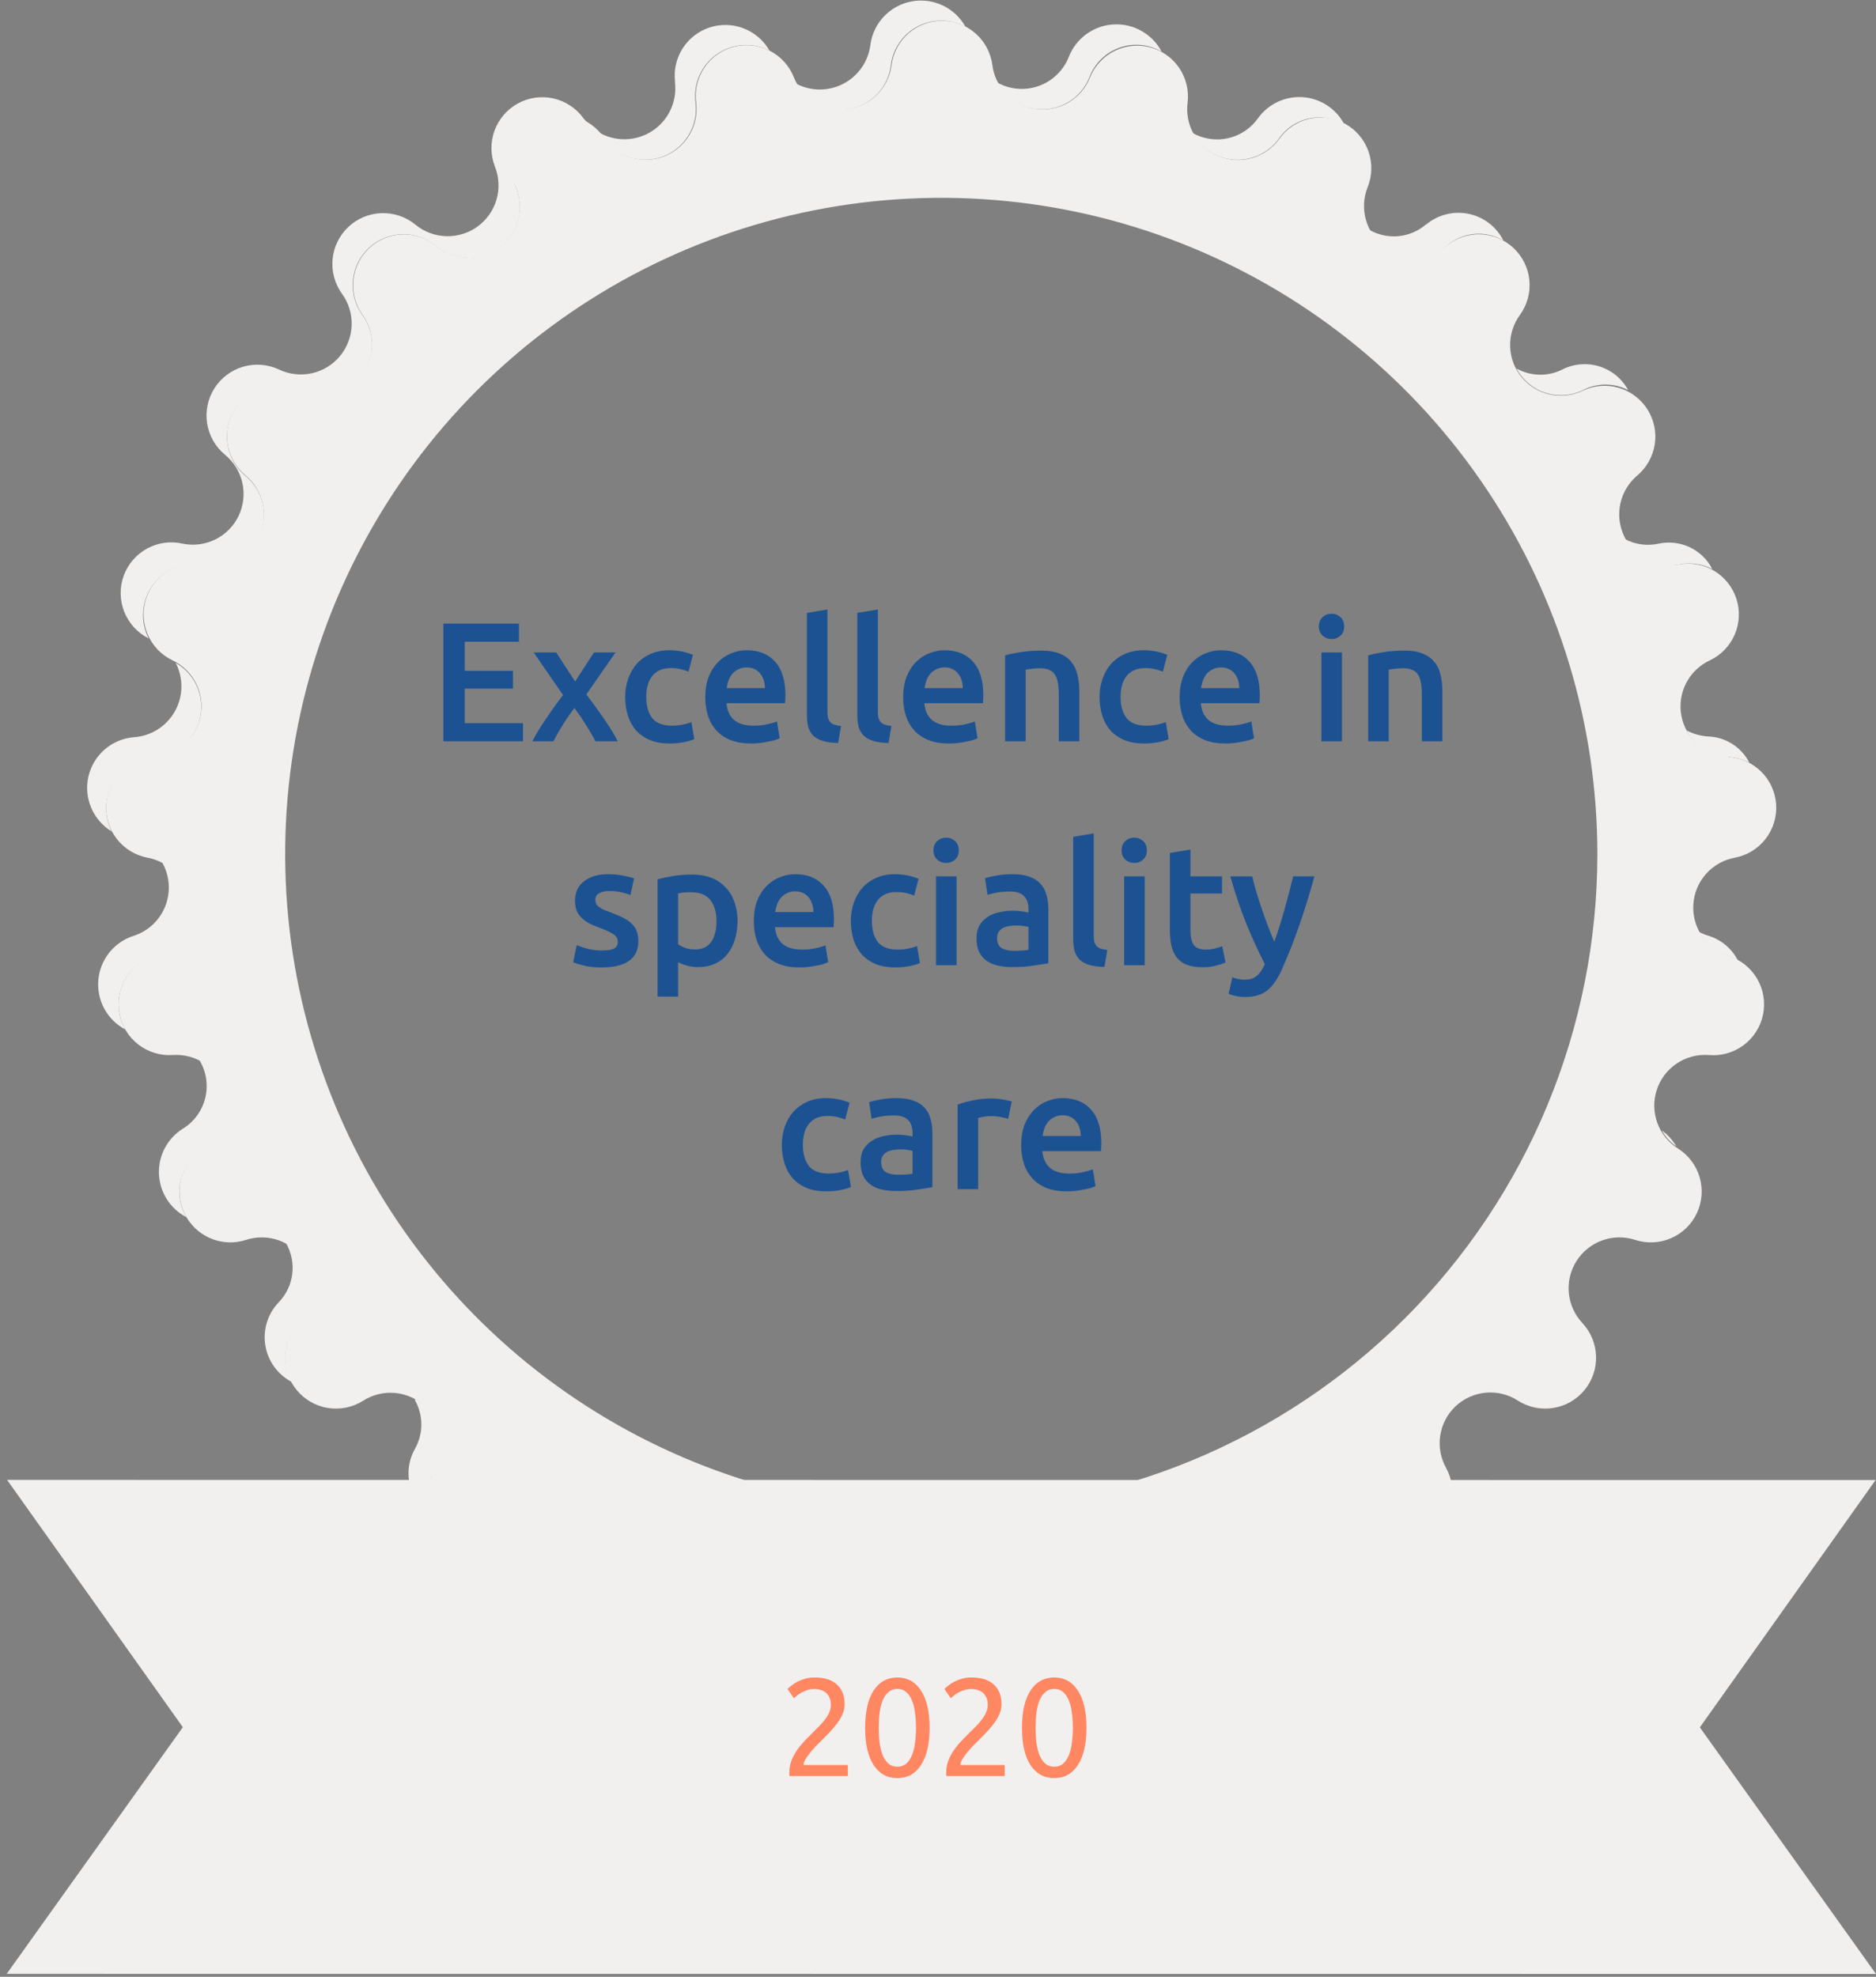<svg width="243" height="256" viewBox="0 0 243 256" fill="none" xmlns="http://www.w3.org/2000/svg">
<rect x="0" y="0" width="243" height="256" fill="#808080" stroke="none"/>
<g clip-path="url(#clip0_229_6108)">
<path d="M78.109 203.942C78.506 202.524 78.404 201.014 77.821 199.662C77.238 198.311 76.208 197.2 74.905 196.517C75.684 197.978 75.879 199.681 75.448 201.28C75.036 202.684 75.125 204.187 75.701 205.532C76.276 206.877 77.3 207.98 78.6 208.653C77.843 207.202 77.667 205.517 78.109 203.942ZM75.57 15.306C74.628 14.008 73.246 13.099 71.681 12.748C70.117 12.398 68.478 12.63 67.073 13.401C65.668 14.173 64.592 15.43 64.048 16.938C63.504 18.446 63.529 20.101 64.117 21.592C64.653 22.95 64.722 24.447 64.314 25.848C63.905 27.25 63.043 28.476 61.862 29.334C60.682 30.192 59.249 30.633 57.791 30.588C56.332 30.544 54.929 30.016 53.803 29.087C52.566 28.075 51.003 27.548 49.406 27.604C47.809 27.659 46.286 28.294 45.122 29.389C43.958 30.484 43.232 31.965 43.08 33.556C42.928 35.147 43.359 36.739 44.294 38.036C45.155 39.219 45.597 40.655 45.551 42.117C45.504 43.579 44.972 44.984 44.039 46.111C43.105 47.237 41.823 48.021 40.395 48.337C38.967 48.654 37.473 48.486 36.151 47.86C34.7 47.173 33.048 47.04 31.505 47.486C29.963 47.932 28.637 48.926 27.776 50.282C26.915 51.638 26.58 53.261 26.832 54.846C27.084 56.432 27.907 57.871 29.146 58.892C30.278 59.82 31.067 61.098 31.39 62.525C31.712 63.953 31.548 65.446 30.924 66.77C30.301 68.094 29.253 69.171 27.948 69.831C26.642 70.492 25.154 70.697 23.718 70.415C22.151 70.042 20.502 70.257 19.084 71.021C17.666 71.784 16.577 73.042 16.026 74.555C15.475 76.069 15.499 77.732 16.094 79.228C16.689 80.725 17.813 81.951 19.252 82.673C18.688 81.572 18.445 80.334 18.551 79.101C18.656 77.868 19.106 76.689 19.849 75.7C20.593 74.71 21.599 73.95 22.753 73.504C23.908 73.059 25.165 72.947 26.38 73.182C27.817 73.456 29.305 73.244 30.609 72.578C31.912 71.912 32.957 70.831 33.577 69.506C34.198 68.18 34.359 66.686 34.035 65.259C33.712 63.831 32.922 62.552 31.791 61.624C30.552 60.603 29.729 59.164 29.476 57.578C29.224 55.993 29.559 54.369 30.42 53.014C31.281 51.658 32.607 50.664 34.15 50.218C35.692 49.772 37.344 49.905 38.795 50.592C40.118 51.228 41.614 51.403 43.048 51.089C44.481 50.775 45.767 49.99 46.703 48.859C47.638 47.729 48.167 46.318 48.207 44.851C48.246 43.384 47.794 41.947 46.921 40.767C45.988 39.469 45.558 37.876 45.713 36.285C45.868 34.694 46.597 33.213 47.763 32.12C48.93 31.027 50.454 30.395 52.052 30.343C53.65 30.291 55.212 30.822 56.447 31.837C57.573 32.812 58.996 33.378 60.485 33.44C61.973 33.503 63.439 33.059 64.642 32.181C65.846 31.302 66.716 30.042 67.11 28.605C67.505 27.169 67.4 25.641 66.814 24.271C66.291 22.991 66.184 21.58 66.506 20.235C66.829 18.89 67.566 17.681 68.612 16.778C69.659 15.874 70.963 15.322 72.34 15.199C73.717 15.077 75.098 15.389 76.288 16.093C76.031 15.847 75.791 15.584 75.57 15.306ZM87.425 10.612C87.58 11.844 87.384 13.095 86.86 14.22C86.336 15.346 85.505 16.301 84.463 16.976C83.42 17.651 82.209 18.018 80.967 18.035C79.726 18.052 78.505 17.719 77.444 17.074C77.733 17.353 77.997 17.658 78.232 17.985C79.091 19.165 80.319 20.025 81.721 20.432C83.123 20.838 84.62 20.767 85.977 20.23C87.334 19.692 88.475 18.719 89.219 17.463C89.963 16.208 90.268 14.74 90.087 13.292C89.933 12.096 90.108 10.881 90.593 9.777C91.079 8.674 91.856 7.724 92.842 7.03C93.828 6.336 94.985 5.925 96.187 5.84C97.39 5.755 98.593 6.001 99.666 6.55C98.915 5.23 97.729 4.211 96.311 3.667C94.892 3.123 93.329 3.088 91.888 3.567C90.447 4.046 89.216 5.01 88.405 6.295C87.595 7.579 87.255 9.105 87.443 10.612H87.425ZM102.591 211.997C102.615 210.812 102.309 209.643 101.706 208.622C101.102 207.601 100.226 206.769 99.176 206.218C99.671 207.177 99.929 208.24 99.929 209.318C99.883 210.512 100.18 211.694 100.785 212.725C101.391 213.755 102.278 214.591 103.344 215.132C102.837 214.166 102.578 213.088 102.591 211.997ZM25.907 137.415C26.749 138.877 26.988 140.609 26.572 142.244C26.157 143.879 25.12 145.288 23.683 146.171C22.697 146.788 21.891 147.655 21.348 148.684C20.804 149.712 20.543 150.867 20.589 152.029C20.635 153.192 20.988 154.321 21.611 155.304C22.234 156.286 23.106 157.086 24.138 157.623C23.276 156.168 23.024 154.431 23.438 152.791C23.851 151.151 24.896 149.74 26.345 148.867C27.354 148.261 28.183 147.396 28.744 146.361C29.305 145.325 29.579 144.159 29.536 142.982C29.493 141.805 29.135 140.662 28.5 139.67C27.865 138.679 26.975 137.876 25.924 137.345L25.907 137.415ZM21.074 111.813C21.534 112.663 21.801 113.604 21.856 114.569C21.911 115.534 21.752 116.499 21.391 117.396C21.029 118.292 20.475 119.098 19.766 119.756C19.057 120.413 18.212 120.906 17.291 121.199C16.055 121.597 14.964 122.35 14.154 123.365C13.344 124.379 12.851 125.61 12.737 126.904C12.623 128.197 12.893 129.495 13.513 130.636C14.133 131.777 15.076 132.709 16.223 133.317C15.735 132.471 15.445 131.525 15.373 130.551C15.301 129.576 15.45 128.599 15.809 127.69C16.167 126.781 16.726 125.965 17.443 125.302C18.161 124.639 19.019 124.146 19.953 123.861C21.199 123.478 22.303 122.734 23.126 121.723C23.949 120.712 24.453 119.48 24.575 118.182C24.697 116.885 24.431 115.58 23.811 114.434C23.19 113.287 22.244 112.351 21.091 111.743L21.074 111.813ZM14.524 107.785C14.006 106.808 13.742 105.716 13.755 104.61C13.769 103.504 14.06 102.419 14.602 101.455C15.144 100.491 15.92 99.679 16.858 99.093C17.796 98.507 18.866 98.166 19.97 98.101C21.376 98.001 22.713 97.452 23.783 96.535C24.853 95.617 25.599 94.379 25.911 93.005C26.223 91.63 26.085 90.192 25.517 88.902C24.948 87.612 23.98 86.54 22.755 85.843C23.261 86.818 23.516 87.904 23.497 89.003C23.477 90.102 23.183 91.178 22.642 92.135C22.102 93.091 21.33 93.898 20.399 94.481C19.468 95.064 18.405 95.406 17.309 95.474C15.916 95.594 14.598 96.153 13.544 97.072C12.491 97.99 11.757 99.22 11.449 100.583C11.141 101.946 11.275 103.372 11.831 104.654C12.386 105.936 13.336 107.008 14.542 107.715L14.524 107.785ZM53.751 181.334C54.294 182.293 54.579 183.376 54.579 184.478C54.579 185.579 54.294 186.662 53.751 187.621C53.329 188.367 53.06 189.19 52.961 190.042C52.861 190.893 52.933 191.756 53.171 192.58C53.409 193.403 53.809 194.171 54.348 194.838C54.886 195.505 55.552 196.058 56.307 196.464C55.77 195.504 55.496 194.419 55.511 193.318C55.526 192.218 55.831 191.141 56.395 190.195C56.834 189.435 57.116 188.594 57.221 187.723C57.327 186.851 57.255 185.967 57.009 185.124C56.764 184.282 56.35 183.497 55.793 182.819C55.236 182.14 54.547 181.582 53.768 181.177L53.751 181.334ZM112.748 5.762C112.622 6.824 112.241 7.84 111.636 8.722C111.031 9.605 110.22 10.327 109.275 10.826C108.329 11.326 107.276 11.588 106.206 11.591C105.136 11.593 104.082 11.335 103.134 10.84C103.805 12.051 104.843 13.019 106.097 13.605C107.352 14.191 108.76 14.365 110.12 14.103C111.48 13.841 112.722 13.155 113.669 12.145C114.616 11.134 115.219 9.85 115.392 8.476C115.516 7.408 115.9 6.387 116.511 5.503C117.121 4.618 117.939 3.897 118.894 3.402C119.848 2.908 120.909 2.655 121.984 2.667C123.059 2.678 124.115 2.953 125.058 3.468C124.386 2.257 123.35 1.288 122.098 0.699C120.845 0.109 119.438 -0.072 118.077 0.182C116.716 0.436 115.469 1.111 114.512 2.112C113.556 3.114 112.939 4.39 112.748 5.762ZM37.044 160.986C37.745 162.197 38.03 163.603 37.856 164.991C37.682 166.379 37.059 167.673 36.081 168.673C35.381 169.409 34.862 170.298 34.566 171.269C34.269 172.241 34.204 173.268 34.374 174.269C34.544 175.27 34.945 176.218 35.545 177.037C36.146 177.856 36.929 178.524 37.832 178.988C37.124 177.783 36.838 176.376 37.019 174.99C37.2 173.604 37.837 172.318 38.831 171.335C39.526 170.592 40.039 169.698 40.331 168.723C40.623 167.748 40.684 166.719 40.511 165.716C40.338 164.713 39.935 163.764 39.334 162.943C38.732 162.123 37.949 161.453 37.044 160.986ZM221.793 73.69C221.153 72.445 220.117 71.449 218.85 70.856C217.582 70.264 216.154 70.109 214.788 70.415C213.327 70.725 211.803 70.514 210.481 69.82C211.132 71.053 212.169 72.041 213.433 72.632C214.698 73.223 216.12 73.385 217.485 73.094C218.947 72.795 220.467 73.005 221.793 73.69ZM215.261 146.398C215.724 147.218 216.364 147.924 217.135 148.465C216.667 147.648 216.028 146.943 215.261 146.398ZM202.355 47.86C201.432 48.32 200.41 48.548 199.378 48.523C198.347 48.499 197.337 48.223 196.436 47.72C197.225 49.212 198.563 50.339 200.168 50.862C201.773 51.385 203.518 51.263 205.034 50.522C205.94 50.049 206.946 49.802 207.968 49.802C208.989 49.802 209.995 50.049 210.901 50.522C210.105 49.051 208.766 47.949 207.17 47.452C205.573 46.955 203.845 47.101 202.355 47.86ZM223.877 98.031C224.823 98.085 225.747 98.336 226.591 98.766C226.083 97.77 225.315 96.928 224.369 96.331C223.423 95.733 222.334 95.401 221.215 95.369C220.26 95.31 219.329 95.047 218.483 94.599C218.988 95.61 219.755 96.469 220.703 97.085C221.651 97.7 222.747 98.051 223.877 98.101V98.031ZM221.233 121.164C220.844 121.046 220.468 120.887 220.112 120.691C220.503 121.438 221.039 122.1 221.688 122.639C222.338 123.177 223.088 123.58 223.895 123.826C224.306 123.96 224.704 124.13 225.085 124.334C224.689 123.573 224.144 122.901 223.482 122.356C222.82 121.812 222.055 121.406 221.233 121.164ZM138.455 7.338C138.115 8.211 137.593 9.001 136.922 9.654C136.252 10.308 135.448 10.811 134.567 11.128C133.686 11.445 132.747 11.569 131.813 11.492C130.88 11.415 129.974 11.139 129.156 10.682C129.75 11.793 130.649 12.711 131.747 13.327C132.845 13.943 134.097 14.232 135.354 14.161C136.612 14.089 137.822 13.659 138.843 12.922C139.864 12.184 140.653 11.17 141.117 9.999C141.448 9.114 141.97 8.313 142.645 7.651C143.319 6.989 144.13 6.482 145.021 6.167C145.912 5.851 146.862 5.735 147.802 5.825C148.743 5.915 149.653 6.211 150.468 6.69C149.878 5.569 148.979 4.641 147.877 4.016C146.776 3.391 145.518 3.095 144.254 3.163C142.989 3.231 141.77 3.661 140.742 4.401C139.715 5.141 138.921 6.16 138.455 7.338ZM184.721 29.052C183.718 29.922 182.468 30.457 181.147 30.583C179.825 30.708 178.497 30.418 177.348 29.753C177.793 30.631 178.429 31.398 179.211 31.997C179.992 32.596 180.897 33.011 181.861 33.213C182.824 33.415 183.821 33.398 184.776 33.162C185.732 32.927 186.623 32.48 187.383 31.854C188.375 30.971 189.623 30.427 190.945 30.301C192.268 30.175 193.596 30.474 194.737 31.154C194.296 30.274 193.662 29.505 192.881 28.906C192.1 28.306 191.194 27.892 190.23 27.693C189.266 27.494 188.269 27.516 187.315 27.758C186.361 27.999 185.474 28.454 184.721 29.087V29.052ZM153.62 208.723C153.016 207.587 152.09 206.655 150.958 206.043C151.569 207.209 152.514 208.166 153.672 208.793L153.62 208.723ZM128.315 213.521C128.103 212.626 127.701 211.788 127.136 211.063C126.57 210.338 125.856 209.743 125.041 209.318C125.3 209.808 125.506 210.325 125.654 210.859C125.857 211.759 126.256 212.604 126.822 213.333C127.388 214.062 128.107 214.659 128.928 215.079C128.661 214.587 128.456 214.063 128.315 213.521ZM162.954 15.306C162.028 16.621 160.645 17.546 159.075 17.899C157.505 18.251 155.86 18.008 154.46 17.214C154.99 18.199 155.761 19.034 156.701 19.64C157.641 20.246 158.719 20.605 159.834 20.681C160.95 20.758 162.067 20.551 163.081 20.08C164.095 19.608 164.973 18.887 165.633 17.985C166.54 16.645 167.925 15.704 169.504 15.352C171.083 15 172.736 15.266 174.126 16.093C173.605 15.1 172.838 14.256 171.899 13.642C170.959 13.028 169.879 12.665 168.759 12.586C167.64 12.507 166.519 12.715 165.503 13.191C164.487 13.667 163.609 14.395 162.954 15.306Z" fill="#F2EFEF"/>
<path d="M223.895 123.791C222.501 123.345 221.295 122.447 220.47 121.239C219.645 120.03 219.246 118.58 219.339 117.12C219.432 115.659 220.009 114.271 220.981 113.176C221.952 112.082 223.261 111.343 224.701 111.077C226.282 110.782 227.701 109.919 228.689 108.65C229.677 107.382 230.167 105.795 230.066 104.19C229.965 102.584 229.279 101.072 228.139 99.937C226.999 98.802 225.483 98.124 223.878 98.031C222.414 97.949 221.02 97.38 219.917 96.414C218.815 95.448 218.067 94.141 217.793 92.701C217.519 91.261 217.735 89.771 218.406 88.468C219.077 87.165 220.165 86.123 221.496 85.51C222.935 84.821 224.075 83.633 224.704 82.167C225.333 80.701 225.408 79.057 224.916 77.54C224.423 76.022 223.397 74.735 222.027 73.917C220.658 73.1 219.038 72.807 217.468 73.094C216.048 73.345 214.585 73.123 213.304 72.462C212.022 71.801 210.993 70.737 210.374 69.434C209.756 68.132 209.582 66.662 209.88 65.251C210.178 63.84 210.93 62.566 212.022 61.624C213.261 60.603 214.084 59.164 214.337 57.578C214.589 55.993 214.254 54.369 213.393 53.014C212.532 51.658 211.206 50.664 209.664 50.218C208.121 49.772 206.469 49.905 205.018 50.592C203.695 51.228 202.199 51.403 200.765 51.089C199.332 50.775 198.046 49.99 197.111 48.859C196.175 47.729 195.646 46.318 195.606 44.851C195.567 43.384 196.019 41.947 196.892 40.767C197.825 39.469 198.255 37.876 198.1 36.285C197.945 34.694 197.216 33.213 196.05 32.12C194.883 31.026 193.359 30.395 191.761 30.343C190.163 30.291 188.601 30.822 187.366 31.837C186.232 32.739 184.831 33.243 183.382 33.268C181.932 33.294 180.515 32.841 179.349 31.979C178.184 31.116 177.335 29.894 176.936 28.5C176.536 27.107 176.607 25.62 177.139 24.271C177.751 22.779 177.792 21.114 177.255 19.593C176.718 18.072 175.64 16.802 174.227 16.025C172.813 15.248 171.163 15.018 169.592 15.38C168.02 15.741 166.636 16.668 165.704 17.985C164.847 19.174 163.619 20.043 162.213 20.455C160.806 20.867 159.303 20.799 157.94 20.26C156.578 19.721 155.433 18.744 154.689 17.482C153.945 16.219 153.643 14.745 153.831 13.292C154.024 11.706 153.634 10.104 152.734 8.784C151.834 7.464 150.484 6.517 148.937 6.119C147.39 5.72 145.751 5.898 144.325 6.618C142.9 7.338 141.784 8.553 141.187 10.034C140.646 11.388 139.672 12.523 138.417 13.263C137.161 14.003 135.696 14.306 134.25 14.123C132.804 13.941 131.459 13.284 130.427 12.256C129.394 11.228 128.732 9.886 128.544 8.441C128.342 6.851 127.567 5.39 126.364 4.33C125.162 3.271 123.614 2.687 122.012 2.687C120.409 2.687 118.862 3.271 117.659 4.33C116.457 5.39 115.682 6.851 115.48 8.441C115.292 9.886 114.63 11.228 113.597 12.256C112.565 13.284 111.22 13.941 109.774 14.123C108.328 14.306 106.863 14.003 105.607 13.263C104.352 12.523 103.377 11.388 102.837 10.034C102.251 8.536 101.137 7.303 99.705 6.569C98.273 5.836 96.621 5.652 95.063 6.053C93.504 6.454 92.147 7.412 91.246 8.745C90.346 10.079 89.965 11.696 90.176 13.292C90.356 14.74 90.051 16.207 89.307 17.463C88.563 18.719 87.423 19.692 86.066 20.23C84.708 20.767 83.211 20.838 81.809 20.432C80.407 20.025 79.18 19.165 78.32 17.985C77.432 16.566 76.035 15.539 74.415 15.116C72.795 14.692 71.074 14.903 69.605 15.706C68.136 16.509 67.029 17.843 66.51 19.435C65.991 21.027 66.1 22.757 66.815 24.271C67.387 25.634 67.483 27.15 67.089 28.574C66.695 29.998 65.834 31.249 64.643 32.124C63.453 32.999 62.002 33.449 60.525 33.4C59.048 33.351 57.631 32.806 56.501 31.854C55.265 30.839 53.703 30.308 52.105 30.36C50.507 30.412 48.983 31.044 47.817 32.138C46.65 33.231 45.922 34.711 45.767 36.303C45.612 37.894 46.041 39.487 46.974 40.785C47.819 41.97 48.245 43.403 48.188 44.857C48.13 46.311 47.59 47.705 46.654 48.819C45.718 49.934 44.439 50.706 43.016 51.014C41.594 51.322 40.109 51.149 38.796 50.522C37.345 49.835 35.693 49.702 34.15 50.148C32.608 50.594 31.282 51.588 30.421 52.944C29.56 54.299 29.224 55.922 29.477 57.508C29.729 59.094 30.552 60.533 31.791 61.554C32.916 62.486 33.7 63.765 34.018 65.19C34.337 66.616 34.172 68.107 33.55 69.428C32.929 70.75 31.885 71.828 30.584 72.491C29.283 73.155 27.798 73.367 26.363 73.094C24.794 72.807 23.174 73.1 21.804 73.917C20.434 74.735 19.408 76.022 18.916 77.54C18.423 79.057 18.499 80.701 19.128 82.167C19.757 83.633 20.896 84.821 22.335 85.51C23.654 86.135 24.727 87.18 25.387 88.481C26.047 89.782 26.256 91.266 25.982 92.699C25.707 94.132 24.965 95.433 23.87 96.398C22.776 97.363 21.392 97.938 19.936 98.031C18.331 98.128 16.817 98.808 15.68 99.944C14.542 101.08 13.86 102.593 13.761 104.198C13.662 105.802 14.153 107.388 15.142 108.655C16.131 109.922 17.55 110.784 19.131 111.077C20.569 111.345 21.877 112.086 22.846 113.182C23.816 114.278 24.391 115.666 24.482 117.127C24.572 118.587 24.172 120.036 23.346 121.243C22.519 122.45 21.313 123.347 19.919 123.791C18.391 124.284 17.096 125.319 16.278 126.7C15.459 128.082 15.174 129.714 15.475 131.291C15.776 132.869 16.643 134.281 17.913 135.264C19.183 136.246 20.768 136.731 22.37 136.627C23.831 136.525 25.285 136.914 26.499 137.733C27.714 138.552 28.619 139.754 29.072 141.147C29.525 142.54 29.5 144.045 28.999 145.421C28.499 146.798 27.552 147.968 26.31 148.745C24.955 149.604 23.96 150.928 23.513 152.469C23.065 154.01 23.195 155.661 23.879 157.112C24.563 158.563 25.753 159.715 27.226 160.351C28.699 160.987 30.354 161.063 31.879 160.565C33.269 160.115 34.768 160.14 36.142 160.636C37.516 161.132 38.685 162.07 39.468 163.303C40.25 164.537 40.6 165.995 40.462 167.449C40.325 168.903 39.708 170.27 38.709 171.335C37.615 172.504 36.985 174.031 36.936 175.63C36.886 177.23 37.421 178.793 38.441 180.027C39.46 181.261 40.894 182.081 42.474 182.334C44.054 182.588 45.673 182.257 47.027 181.404C48.262 180.613 49.727 180.257 51.188 180.394C52.649 180.53 54.022 181.15 55.091 182.156C56.159 183.162 56.86 184.496 57.084 185.946C57.308 187.396 57.041 188.879 56.325 190.16C55.576 191.557 55.357 193.177 55.709 194.723C56.061 196.268 56.96 197.635 58.24 198.569C59.52 199.504 61.095 199.944 62.675 199.808C64.254 199.672 65.731 198.97 66.832 197.83C67.833 196.767 69.159 196.067 70.602 195.84C72.044 195.613 73.521 195.871 74.8 196.575C76.079 197.279 77.088 198.388 77.668 199.728C78.249 201.068 78.367 202.562 78.005 203.977C77.597 205.533 77.773 207.184 78.5 208.62C79.226 210.055 80.453 211.174 81.949 211.767C83.444 212.36 85.105 212.384 86.617 211.836C88.13 211.288 89.389 210.206 90.158 208.793C90.854 207.502 91.962 206.482 93.306 205.895C94.649 205.307 96.15 205.186 97.57 205.551C98.99 205.915 100.247 206.745 101.142 207.907C102.036 209.068 102.515 210.496 102.504 211.962C102.509 213.563 103.097 215.106 104.158 216.305C105.218 217.503 106.679 218.274 108.267 218.474C109.855 218.673 111.461 218.288 112.786 217.389C114.11 216.49 115.062 215.14 115.463 213.591C115.828 212.178 116.653 210.927 117.806 210.034C118.96 209.141 120.378 208.657 121.837 208.657C123.296 208.657 124.714 209.141 125.867 210.034C127.021 210.927 127.845 212.178 128.211 213.591C128.612 215.14 129.564 216.49 130.888 217.389C132.212 218.288 133.819 218.673 135.406 218.474C136.994 218.274 138.455 217.503 139.516 216.305C140.577 215.106 141.165 213.563 141.17 211.962C141.158 210.496 141.638 209.068 142.532 207.907C143.426 206.745 144.683 205.915 146.104 205.551C147.524 205.186 149.025 205.307 150.368 205.895C151.711 206.482 152.819 207.502 153.516 208.793C154.294 210.188 155.552 211.253 157.057 211.789C158.562 212.325 160.21 212.295 161.695 211.706C163.18 211.117 164.4 210.008 165.128 208.586C165.856 207.164 166.042 205.526 165.651 203.977C165.282 202.559 165.397 201.058 165.977 199.712C166.557 198.366 167.569 197.253 168.853 196.547C170.138 195.842 171.621 195.585 173.068 195.817C174.514 196.05 175.842 196.758 176.841 197.83C177.943 198.97 179.42 199.672 180.999 199.808C182.578 199.944 184.153 199.504 185.434 198.569C186.714 197.635 187.613 196.268 187.965 194.723C188.317 193.177 188.098 191.557 187.348 190.16C186.615 188.88 186.334 187.39 186.551 185.93C186.768 184.471 187.47 183.127 188.545 182.115C189.619 181.104 191.003 180.483 192.473 180.354C193.942 180.225 195.413 180.595 196.647 181.404C198.001 182.257 199.62 182.588 201.2 182.334C202.78 182.081 204.214 181.261 205.233 180.027C206.252 178.793 206.787 177.23 206.738 175.63C206.689 174.031 206.058 172.504 204.965 171.335C203.966 170.27 203.349 168.903 203.212 167.449C203.074 165.995 203.424 164.537 204.206 163.303C204.988 162.07 206.158 161.132 207.532 160.636C208.906 160.14 210.405 160.115 211.795 160.565C213.32 161.063 214.974 160.987 216.447 160.351C217.92 159.715 219.111 158.563 219.794 157.112C220.478 155.661 220.608 154.01 220.161 152.469C219.713 150.928 218.718 149.604 217.363 148.745C216.122 147.968 215.175 146.798 214.675 145.421C214.174 144.045 214.148 142.54 214.601 141.147C215.054 139.754 215.96 138.552 217.174 137.733C218.389 136.914 219.842 136.525 221.303 136.627C222.922 136.778 224.54 136.326 225.845 135.356C227.15 134.386 228.05 132.968 228.372 131.374C228.693 129.78 228.414 128.124 227.588 126.724C226.761 125.324 225.446 124.279 223.895 123.791ZM122.327 195.939C105.265 195.929 88.588 190.86 74.407 181.373C60.225 171.886 49.174 158.407 42.652 142.64C36.13 126.874 34.429 109.527 37.764 92.794C41.099 76.061 49.32 60.692 61.389 48.631C73.457 36.569 88.831 28.357 105.567 25.032C122.302 21.707 139.647 23.419 155.41 29.951C171.172 36.483 184.645 47.542 194.123 61.729C203.601 75.917 208.66 92.596 208.66 109.659C208.66 132.542 199.57 154.487 183.389 170.668C167.208 186.849 145.263 195.939 122.38 195.939H122.327Z" fill="#F2EFEF"/>
<path d="M121.941 21.347C104.277 21.347 87.01 26.585 72.323 36.398C57.636 46.212 46.189 60.16 39.429 76.479C32.67 92.798 30.901 110.756 34.347 128.08C37.793 145.404 46.299 161.318 58.789 173.808C71.279 186.298 87.193 194.804 104.517 198.25C121.842 201.696 139.799 199.928 156.118 193.168C172.437 186.408 186.386 174.961 196.199 160.274C206.013 145.587 211.251 128.32 211.251 110.657C211.251 86.97 201.841 64.254 185.092 47.505C168.343 30.756 145.627 21.347 121.941 21.347ZM121.941 195.588C105.129 195.592 88.695 190.609 74.716 181.271C60.737 171.932 49.841 158.658 43.408 143.126C36.974 127.594 35.292 110.504 38.573 94.016C41.855 77.528 49.953 62.383 61.843 50.498C73.732 38.614 88.88 30.522 105.369 27.247C121.859 23.973 138.949 25.662 154.478 32.102C170.007 38.542 183.277 49.443 192.61 63.426C201.942 77.409 206.918 93.845 206.908 110.657C206.894 133.182 197.936 154.78 182.003 170.703C166.07 186.626 144.466 195.571 121.941 195.571V195.588Z" fill="#F2EFEF"/>
<path d="M220.182 223.695L242.947 191.666L0.918 191.648L23.683 223.677L0.865 255.619L243 255.636L220.182 223.695Z" fill="#F2EFEF"/>
</g>
<path d="M57.428 96V80.754H67.219V83.108H60.2V86.87H66.448V89.18H60.2V93.646H67.746V96H57.428ZM74.495 88.256L76.937 84.494H79.731L75.947 89.928C76.739 90.955 77.494 91.996 78.213 93.052C78.946 94.093 79.548 95.076 80.017 96H77.135C77.003 95.721 76.827 95.406 76.607 95.054C76.402 94.687 76.174 94.313 75.925 93.932C75.69 93.536 75.441 93.147 75.177 92.766C74.913 92.385 74.656 92.025 74.407 91.688C73.894 92.348 73.388 93.081 72.889 93.888C72.405 94.68 72.002 95.384 71.679 96H68.951C69.171 95.56 69.435 95.091 69.743 94.592C70.051 94.093 70.381 93.587 70.733 93.074C71.085 92.546 71.444 92.025 71.811 91.512C72.192 90.984 72.566 90.485 72.933 90.016L69.127 84.494H72.053L74.495 88.256ZM80.979 90.258C80.979 89.407 81.111 88.615 81.375 87.882C81.639 87.134 82.013 86.489 82.497 85.946C82.996 85.403 83.597 84.978 84.301 84.67C85.005 84.362 85.797 84.208 86.677 84.208C87.762 84.208 88.789 84.406 89.757 84.802L89.185 86.98C88.877 86.848 88.525 86.738 88.129 86.65C87.748 86.562 87.337 86.518 86.897 86.518C85.856 86.518 85.064 86.848 84.521 87.508C83.978 88.153 83.707 89.07 83.707 90.258C83.707 91.402 83.963 92.311 84.477 92.986C84.99 93.646 85.856 93.976 87.073 93.976C87.528 93.976 87.975 93.932 88.415 93.844C88.855 93.756 89.236 93.646 89.559 93.514L89.933 95.714C89.639 95.861 89.192 95.993 88.591 96.11C88.004 96.227 87.395 96.286 86.765 96.286C85.782 96.286 84.924 96.139 84.191 95.846C83.472 95.538 82.871 95.12 82.387 94.592C81.918 94.049 81.566 93.411 81.331 92.678C81.096 91.93 80.979 91.123 80.979 90.258ZM91.356 90.302C91.356 89.29 91.502 88.403 91.796 87.64C92.104 86.877 92.507 86.247 93.006 85.748C93.504 85.235 94.076 84.853 94.722 84.604C95.367 84.34 96.027 84.208 96.702 84.208C98.286 84.208 99.518 84.699 100.398 85.682C101.292 86.665 101.74 88.131 101.74 90.082C101.74 90.229 101.732 90.397 101.718 90.588C101.718 90.764 101.71 90.925 101.696 91.072H94.106C94.179 91.996 94.502 92.715 95.074 93.228C95.66 93.727 96.504 93.976 97.604 93.976C98.249 93.976 98.836 93.917 99.364 93.8C99.906 93.683 100.332 93.558 100.64 93.426L100.992 95.604C100.845 95.677 100.64 95.758 100.376 95.846C100.126 95.919 99.833 95.985 99.496 96.044C99.173 96.117 98.821 96.176 98.44 96.22C98.058 96.264 97.67 96.286 97.274 96.286C96.262 96.286 95.382 96.139 94.634 95.846C93.886 95.538 93.27 95.12 92.786 94.592C92.302 94.049 91.942 93.419 91.708 92.7C91.473 91.967 91.356 91.167 91.356 90.302ZM99.078 89.114C99.078 88.747 99.026 88.403 98.924 88.08C98.821 87.743 98.667 87.457 98.462 87.222C98.271 86.973 98.029 86.782 97.736 86.65C97.457 86.503 97.12 86.43 96.724 86.43C96.313 86.43 95.954 86.511 95.646 86.672C95.338 86.819 95.074 87.017 94.854 87.266C94.648 87.515 94.487 87.801 94.37 88.124C94.252 88.447 94.172 88.777 94.128 89.114H99.078ZM108.566 96.22C107.774 96.205 107.114 96.117 106.586 95.956C106.073 95.795 105.662 95.567 105.354 95.274C105.046 94.966 104.826 94.592 104.694 94.152C104.577 93.697 104.518 93.184 104.518 92.612V79.368L107.18 78.928V92.106C107.18 92.429 107.202 92.7 107.246 92.92C107.305 93.14 107.4 93.331 107.532 93.492C107.664 93.639 107.84 93.756 108.06 93.844C108.295 93.917 108.588 93.976 108.94 94.02L108.566 96.22ZM115.097 96.22C114.305 96.205 113.645 96.117 113.117 95.956C112.604 95.795 112.193 95.567 111.885 95.274C111.577 94.966 111.357 94.592 111.225 94.152C111.108 93.697 111.049 93.184 111.049 92.612V79.368L113.711 78.928V92.106C113.711 92.429 113.733 92.7 113.777 92.92C113.836 93.14 113.931 93.331 114.063 93.492C114.195 93.639 114.371 93.756 114.591 93.844C114.826 93.917 115.119 93.976 115.471 94.02L115.097 96.22ZM116.987 90.302C116.987 89.29 117.133 88.403 117.427 87.64C117.735 86.877 118.138 86.247 118.637 85.748C119.135 85.235 119.707 84.853 120.353 84.604C120.998 84.34 121.658 84.208 122.333 84.208C123.917 84.208 125.149 84.699 126.029 85.682C126.923 86.665 127.371 88.131 127.371 90.082C127.371 90.229 127.363 90.397 127.349 90.588C127.349 90.764 127.341 90.925 127.327 91.072H119.737C119.81 91.996 120.133 92.715 120.705 93.228C121.291 93.727 122.135 93.976 123.235 93.976C123.88 93.976 124.467 93.917 124.995 93.8C125.537 93.683 125.963 93.558 126.271 93.426L126.623 95.604C126.476 95.677 126.271 95.758 126.007 95.846C125.757 95.919 125.464 95.985 125.127 96.044C124.804 96.117 124.452 96.176 124.071 96.22C123.689 96.264 123.301 96.286 122.905 96.286C121.893 96.286 121.013 96.139 120.265 95.846C119.517 95.538 118.901 95.12 118.417 94.592C117.933 94.049 117.573 93.419 117.339 92.7C117.104 91.967 116.987 91.167 116.987 90.302ZM124.709 89.114C124.709 88.747 124.657 88.403 124.555 88.08C124.452 87.743 124.298 87.457 124.093 87.222C123.902 86.973 123.66 86.782 123.367 86.65C123.088 86.503 122.751 86.43 122.355 86.43C121.944 86.43 121.585 86.511 121.277 86.672C120.969 86.819 120.705 87.017 120.485 87.266C120.279 87.515 120.118 87.801 120.001 88.124C119.883 88.447 119.803 88.777 119.759 89.114H124.709ZM130.193 84.868C130.706 84.721 131.374 84.582 132.195 84.45C133.016 84.318 133.926 84.252 134.923 84.252C135.862 84.252 136.646 84.384 137.277 84.648C137.908 84.897 138.406 85.257 138.773 85.726C139.154 86.181 139.418 86.738 139.565 87.398C139.726 88.043 139.807 88.755 139.807 89.532V96H137.145V89.95C137.145 89.334 137.101 88.813 137.013 88.388C136.94 87.948 136.808 87.596 136.617 87.332C136.441 87.053 136.192 86.855 135.869 86.738C135.561 86.606 135.18 86.54 134.725 86.54C134.388 86.54 134.036 86.562 133.669 86.606C133.302 86.65 133.031 86.687 132.855 86.716V96H130.193V84.868ZM142.424 90.258C142.424 89.407 142.556 88.615 142.82 87.882C143.084 87.134 143.458 86.489 143.942 85.946C144.441 85.403 145.042 84.978 145.746 84.67C146.45 84.362 147.242 84.208 148.122 84.208C149.207 84.208 150.234 84.406 151.202 84.802L150.63 86.98C150.322 86.848 149.97 86.738 149.574 86.65C149.193 86.562 148.782 86.518 148.342 86.518C147.301 86.518 146.509 86.848 145.966 87.508C145.423 88.153 145.152 89.07 145.152 90.258C145.152 91.402 145.409 92.311 145.922 92.986C146.435 93.646 147.301 93.976 148.518 93.976C148.973 93.976 149.42 93.932 149.86 93.844C150.3 93.756 150.681 93.646 151.004 93.514L151.378 95.714C151.085 95.861 150.637 95.993 150.036 96.11C149.449 96.227 148.841 96.286 148.21 96.286C147.227 96.286 146.369 96.139 145.636 95.846C144.917 95.538 144.316 95.12 143.832 94.592C143.363 94.049 143.011 93.411 142.776 92.678C142.541 91.93 142.424 91.123 142.424 90.258ZM152.801 90.302C152.801 89.29 152.948 88.403 153.241 87.64C153.549 86.877 153.952 86.247 154.451 85.748C154.95 85.235 155.522 84.853 156.167 84.604C156.812 84.34 157.472 84.208 158.147 84.208C159.731 84.208 160.963 84.699 161.843 85.682C162.738 86.665 163.185 88.131 163.185 90.082C163.185 90.229 163.178 90.397 163.163 90.588C163.163 90.764 163.156 90.925 163.141 91.072H155.551C155.624 91.996 155.947 92.715 156.519 93.228C157.106 93.727 157.949 93.976 159.049 93.976C159.694 93.976 160.281 93.917 160.809 93.8C161.352 93.683 161.777 93.558 162.085 93.426L162.437 95.604C162.29 95.677 162.085 95.758 161.821 95.846C161.572 95.919 161.278 95.985 160.941 96.044C160.618 96.117 160.266 96.176 159.885 96.22C159.504 96.264 159.115 96.286 158.719 96.286C157.707 96.286 156.827 96.139 156.079 95.846C155.331 95.538 154.715 95.12 154.231 94.592C153.747 94.049 153.388 93.419 153.153 92.7C152.918 91.967 152.801 91.167 152.801 90.302ZM160.523 89.114C160.523 88.747 160.472 88.403 160.369 88.08C160.266 87.743 160.112 87.457 159.907 87.222C159.716 86.973 159.474 86.782 159.181 86.65C158.902 86.503 158.565 86.43 158.169 86.43C157.758 86.43 157.399 86.511 157.091 86.672C156.783 86.819 156.519 87.017 156.299 87.266C156.094 87.515 155.932 87.801 155.815 88.124C155.698 88.447 155.617 88.777 155.573 89.114H160.523ZM173.826 96H171.164V84.494H173.826V96ZM174.112 81.128C174.112 81.627 173.951 82.023 173.628 82.316C173.306 82.609 172.924 82.756 172.484 82.756C172.03 82.756 171.641 82.609 171.318 82.316C170.996 82.023 170.834 81.627 170.834 81.128C170.834 80.615 170.996 80.211 171.318 79.918C171.641 79.625 172.03 79.478 172.484 79.478C172.924 79.478 173.306 79.625 173.628 79.918C173.951 80.211 174.112 80.615 174.112 81.128ZM177.222 84.868C177.736 84.721 178.403 84.582 179.224 84.45C180.046 84.318 180.955 84.252 181.952 84.252C182.891 84.252 183.676 84.384 184.306 84.648C184.937 84.897 185.436 85.257 185.802 85.726C186.184 86.181 186.448 86.738 186.594 87.398C186.756 88.043 186.836 88.755 186.836 89.532V96H184.174V89.95C184.174 89.334 184.13 88.813 184.042 88.388C183.969 87.948 183.837 87.596 183.646 87.332C183.47 87.053 183.221 86.855 182.898 86.738C182.59 86.606 182.209 86.54 181.754 86.54C181.417 86.54 181.065 86.562 180.698 86.606C180.332 86.65 180.06 86.687 179.884 86.716V96H177.222V84.868ZM78 123.086C78.704 123.086 79.217 123.005 79.54 122.844C79.862 122.668 80.024 122.375 80.024 121.964C80.024 121.583 79.848 121.267 79.496 121.018C79.159 120.769 78.594 120.497 77.802 120.204C77.318 120.028 76.871 119.845 76.46 119.654C76.064 119.449 75.719 119.214 75.426 118.95C75.132 118.686 74.898 118.371 74.722 118.004C74.561 117.623 74.48 117.161 74.48 116.618C74.48 115.562 74.868 114.733 75.646 114.132C76.423 113.516 77.479 113.208 78.814 113.208C79.489 113.208 80.134 113.274 80.75 113.406C81.366 113.523 81.828 113.641 82.136 113.758L81.652 115.914C81.359 115.782 80.984 115.665 80.53 115.562C80.075 115.445 79.547 115.386 78.946 115.386C78.403 115.386 77.963 115.481 77.626 115.672C77.288 115.848 77.12 116.127 77.12 116.508C77.12 116.699 77.149 116.867 77.208 117.014C77.281 117.161 77.398 117.3 77.56 117.432C77.721 117.549 77.934 117.674 78.198 117.806C78.462 117.923 78.784 118.048 79.166 118.18C79.796 118.415 80.332 118.649 80.772 118.884C81.212 119.104 81.571 119.361 81.85 119.654C82.143 119.933 82.356 120.255 82.488 120.622C82.62 120.989 82.686 121.429 82.686 121.942C82.686 123.042 82.275 123.878 81.454 124.45C80.647 125.007 79.489 125.286 77.978 125.286C76.966 125.286 76.152 125.198 75.536 125.022C74.92 124.861 74.487 124.729 74.238 124.626L74.7 122.404C75.096 122.565 75.565 122.719 76.108 122.866C76.665 123.013 77.296 123.086 78 123.086ZM92.806 119.302C92.806 118.114 92.535 117.19 91.993 116.53C91.465 115.87 90.606 115.54 89.418 115.54C89.169 115.54 88.905 115.555 88.626 115.584C88.362 115.599 88.099 115.643 87.835 115.716V122.294C88.069 122.455 88.377 122.609 88.758 122.756C89.154 122.888 89.573 122.954 90.013 122.954C90.981 122.954 91.684 122.624 92.124 121.964C92.579 121.304 92.806 120.417 92.806 119.302ZM95.534 119.258C95.534 120.138 95.417 120.945 95.183 121.678C94.963 122.411 94.64 123.042 94.215 123.57C93.789 124.098 93.254 124.509 92.609 124.802C91.978 125.095 91.259 125.242 90.453 125.242C89.91 125.242 89.411 125.176 88.957 125.044C88.502 124.912 88.128 124.765 87.835 124.604V129.07H85.172V113.868C85.715 113.721 86.382 113.582 87.174 113.45C87.966 113.318 88.802 113.252 89.683 113.252C90.592 113.252 91.406 113.391 92.124 113.67C92.843 113.949 93.452 114.352 93.951 114.88C94.464 115.393 94.853 116.024 95.117 116.772C95.395 117.505 95.534 118.334 95.534 119.258ZM97.64 119.302C97.64 118.29 97.787 117.403 98.08 116.64C98.388 115.877 98.791 115.247 99.29 114.748C99.789 114.235 100.361 113.853 101.006 113.604C101.651 113.34 102.311 113.208 102.986 113.208C104.57 113.208 105.802 113.699 106.682 114.682C107.577 115.665 108.024 117.131 108.024 119.082C108.024 119.229 108.017 119.397 108.002 119.588C108.002 119.764 107.995 119.925 107.98 120.072H100.39C100.463 120.996 100.786 121.715 101.358 122.228C101.945 122.727 102.788 122.976 103.888 122.976C104.533 122.976 105.12 122.917 105.648 122.8C106.191 122.683 106.616 122.558 106.924 122.426L107.276 124.604C107.129 124.677 106.924 124.758 106.66 124.846C106.411 124.919 106.117 124.985 105.78 125.044C105.457 125.117 105.105 125.176 104.724 125.22C104.343 125.264 103.954 125.286 103.558 125.286C102.546 125.286 101.666 125.139 100.918 124.846C100.17 124.538 99.554 124.12 99.07 123.592C98.586 123.049 98.227 122.419 97.992 121.7C97.757 120.967 97.64 120.167 97.64 119.302ZM105.362 118.114C105.362 117.747 105.311 117.403 105.208 117.08C105.105 116.743 104.951 116.457 104.746 116.222C104.555 115.973 104.313 115.782 104.02 115.65C103.741 115.503 103.404 115.43 103.008 115.43C102.597 115.43 102.238 115.511 101.93 115.672C101.622 115.819 101.358 116.017 101.138 116.266C100.933 116.515 100.771 116.801 100.654 117.124C100.537 117.447 100.456 117.777 100.412 118.114H105.362ZM110.208 119.258C110.208 118.407 110.34 117.615 110.604 116.882C110.868 116.134 111.242 115.489 111.726 114.946C112.225 114.403 112.826 113.978 113.53 113.67C114.234 113.362 115.026 113.208 115.906 113.208C116.992 113.208 118.018 113.406 118.986 113.802L118.414 115.98C118.106 115.848 117.754 115.738 117.358 115.65C116.977 115.562 116.566 115.518 116.126 115.518C115.085 115.518 114.293 115.848 113.75 116.508C113.208 117.153 112.936 118.07 112.936 119.258C112.936 120.402 113.193 121.311 113.706 121.986C114.22 122.646 115.085 122.976 116.302 122.976C116.757 122.976 117.204 122.932 117.644 122.844C118.084 122.756 118.466 122.646 118.788 122.514L119.162 124.714C118.869 124.861 118.422 124.993 117.82 125.11C117.234 125.227 116.625 125.286 115.994 125.286C115.012 125.286 114.154 125.139 113.42 124.846C112.702 124.538 112.1 124.12 111.616 123.592C111.147 123.049 110.795 122.411 110.56 121.678C110.326 120.93 110.208 120.123 110.208 119.258ZM123.907 125H121.245V113.494H123.907V125ZM124.193 110.128C124.193 110.627 124.032 111.023 123.709 111.316C123.387 111.609 123.005 111.756 122.565 111.756C122.111 111.756 121.722 111.609 121.399 111.316C121.077 111.023 120.915 110.627 120.915 110.128C120.915 109.615 121.077 109.211 121.399 108.918C121.722 108.625 122.111 108.478 122.565 108.478C123.005 108.478 123.387 108.625 123.709 108.918C124.032 109.211 124.193 109.615 124.193 110.128ZM131.351 123.13C132.173 123.13 132.796 123.086 133.221 122.998V120.05C133.075 120.006 132.862 119.962 132.583 119.918C132.305 119.874 131.997 119.852 131.659 119.852C131.366 119.852 131.065 119.874 130.757 119.918C130.464 119.962 130.193 120.043 129.943 120.16C129.709 120.277 129.518 120.446 129.371 120.666C129.225 120.871 129.151 121.135 129.151 121.458C129.151 122.089 129.349 122.529 129.745 122.778C130.141 123.013 130.677 123.13 131.351 123.13ZM131.131 113.208C132.011 113.208 132.752 113.318 133.353 113.538C133.955 113.758 134.431 114.066 134.783 114.462C135.15 114.858 135.407 115.342 135.553 115.914C135.715 116.471 135.795 117.087 135.795 117.762V124.736C135.385 124.824 134.761 124.927 133.925 125.044C133.104 125.176 132.173 125.242 131.131 125.242C130.442 125.242 129.811 125.176 129.239 125.044C128.667 124.912 128.176 124.699 127.765 124.406C127.369 124.113 127.054 123.731 126.819 123.262C126.599 122.793 126.489 122.213 126.489 121.524C126.489 120.864 126.614 120.307 126.863 119.852C127.127 119.397 127.479 119.031 127.919 118.752C128.359 118.459 128.865 118.253 129.437 118.136C130.024 118.004 130.633 117.938 131.263 117.938C131.557 117.938 131.865 117.96 132.187 118.004C132.51 118.033 132.855 118.092 133.221 118.18V117.74C133.221 117.432 133.185 117.139 133.111 116.86C133.038 116.581 132.906 116.339 132.715 116.134C132.539 115.914 132.297 115.745 131.989 115.628C131.696 115.511 131.322 115.452 130.867 115.452C130.251 115.452 129.687 115.496 129.173 115.584C128.66 115.672 128.242 115.775 127.919 115.892L127.589 113.736C127.927 113.619 128.418 113.501 129.063 113.384C129.709 113.267 130.398 113.208 131.131 113.208ZM143.059 125.22C142.267 125.205 141.607 125.117 141.079 124.956C140.566 124.795 140.155 124.567 139.847 124.274C139.539 123.966 139.319 123.592 139.187 123.152C139.07 122.697 139.011 122.184 139.011 121.612V108.368L141.673 107.928V121.106C141.673 121.429 141.695 121.7 141.739 121.92C141.798 122.14 141.893 122.331 142.025 122.492C142.157 122.639 142.333 122.756 142.553 122.844C142.788 122.917 143.081 122.976 143.433 123.02L143.059 125.22ZM148.271 125H145.609V113.494H148.271V125ZM148.557 110.128C148.557 110.627 148.395 111.023 148.073 111.316C147.75 111.609 147.369 111.756 146.929 111.756C146.474 111.756 146.085 111.609 145.763 111.316C145.44 111.023 145.279 110.627 145.279 110.128C145.279 109.615 145.44 109.211 145.763 108.918C146.085 108.625 146.474 108.478 146.929 108.478C147.369 108.478 147.75 108.625 148.073 108.918C148.395 109.211 148.557 109.615 148.557 110.128ZM151.535 110.458L154.197 110.018V113.494H158.289V115.716H154.197V120.402C154.197 121.326 154.343 121.986 154.637 122.382C154.93 122.778 155.429 122.976 156.133 122.976C156.617 122.976 157.042 122.925 157.409 122.822C157.79 122.719 158.091 122.624 158.311 122.536L158.751 124.648C158.443 124.78 158.039 124.912 157.541 125.044C157.042 125.191 156.455 125.264 155.781 125.264C154.959 125.264 154.27 125.154 153.713 124.934C153.17 124.714 152.737 124.399 152.415 123.988C152.092 123.563 151.865 123.057 151.733 122.47C151.601 121.869 151.535 121.187 151.535 120.424V110.458ZM170.256 113.494C169.068 117.865 167.689 121.825 166.12 125.374C165.827 126.034 165.526 126.599 165.218 127.068C164.91 127.537 164.565 127.926 164.184 128.234C163.803 128.542 163.377 128.762 162.908 128.894C162.439 129.041 161.896 129.114 161.28 129.114C160.869 129.114 160.459 129.07 160.048 128.982C159.652 128.894 159.351 128.799 159.146 128.696L159.63 126.562C160.158 126.767 160.679 126.87 161.192 126.87C161.881 126.87 162.417 126.701 162.798 126.364C163.194 126.041 163.539 125.535 163.832 124.846C162.996 123.233 162.189 121.473 161.412 119.566C160.649 117.659 159.967 115.635 159.366 113.494H162.204C162.351 114.11 162.527 114.777 162.732 115.496C162.952 116.215 163.187 116.948 163.436 117.696C163.685 118.429 163.949 119.163 164.228 119.896C164.507 120.629 164.785 121.311 165.064 121.942C165.533 120.637 165.973 119.251 166.384 117.784C166.795 116.303 167.169 114.873 167.506 113.494H170.256ZM101.271 148.258C101.271 147.407 101.403 146.615 101.667 145.882C101.931 145.134 102.305 144.489 102.789 143.946C103.288 143.403 103.889 142.978 104.593 142.67C105.297 142.362 106.089 142.208 106.969 142.208C108.054 142.208 109.081 142.406 110.049 142.802L109.477 144.98C109.169 144.848 108.817 144.738 108.421 144.65C108.04 144.562 107.629 144.518 107.189 144.518C106.148 144.518 105.356 144.848 104.813 145.508C104.27 146.153 103.999 147.07 103.999 148.258C103.999 149.402 104.256 150.311 104.769 150.986C105.282 151.646 106.148 151.976 107.365 151.976C107.82 151.976 108.267 151.932 108.707 151.844C109.147 151.756 109.528 151.646 109.851 151.514L110.225 153.714C109.932 153.861 109.484 153.993 108.883 154.11C108.296 154.227 107.688 154.286 107.057 154.286C106.074 154.286 105.216 154.139 104.483 153.846C103.764 153.538 103.163 153.12 102.679 152.592C102.21 152.049 101.858 151.411 101.623 150.678C101.388 149.93 101.271 149.123 101.271 148.258ZM116.334 152.13C117.155 152.13 117.778 152.086 118.204 151.998V149.05C118.057 149.006 117.844 148.962 117.566 148.918C117.287 148.874 116.979 148.852 116.642 148.852C116.348 148.852 116.048 148.874 115.74 148.918C115.446 148.962 115.175 149.043 114.926 149.16C114.691 149.277 114.5 149.446 114.354 149.666C114.207 149.871 114.134 150.135 114.134 150.458C114.134 151.089 114.332 151.529 114.728 151.778C115.124 152.013 115.659 152.13 116.334 152.13ZM116.114 142.208C116.994 142.208 117.734 142.318 118.336 142.538C118.937 142.758 119.414 143.066 119.766 143.462C120.132 143.858 120.389 144.342 120.536 144.914C120.697 145.471 120.778 146.087 120.778 146.762V153.736C120.367 153.824 119.744 153.927 118.908 154.044C118.086 154.176 117.155 154.242 116.114 154.242C115.424 154.242 114.794 154.176 114.222 154.044C113.65 153.912 113.158 153.699 112.748 153.406C112.352 153.113 112.036 152.731 111.802 152.262C111.582 151.793 111.472 151.213 111.472 150.524C111.472 149.864 111.596 149.307 111.846 148.852C112.11 148.397 112.462 148.031 112.902 147.752C113.342 147.459 113.848 147.253 114.42 147.136C115.006 147.004 115.615 146.938 116.246 146.938C116.539 146.938 116.847 146.96 117.17 147.004C117.492 147.033 117.837 147.092 118.204 147.18V146.74C118.204 146.432 118.167 146.139 118.094 145.86C118.02 145.581 117.888 145.339 117.698 145.134C117.522 144.914 117.28 144.745 116.972 144.628C116.678 144.511 116.304 144.452 115.85 144.452C115.234 144.452 114.669 144.496 114.156 144.584C113.642 144.672 113.224 144.775 112.902 144.892L112.572 142.736C112.909 142.619 113.4 142.501 114.046 142.384C114.691 142.267 115.38 142.208 116.114 142.208ZM130.594 144.892C130.374 144.819 130.066 144.745 129.67 144.672C129.288 144.584 128.841 144.54 128.328 144.54C128.034 144.54 127.719 144.569 127.382 144.628C127.059 144.687 126.832 144.738 126.7 144.782V154H124.038V143.044C124.551 142.853 125.189 142.677 125.952 142.516C126.729 142.34 127.587 142.252 128.526 142.252C128.702 142.252 128.907 142.267 129.142 142.296C129.376 142.311 129.611 142.34 129.846 142.384C130.08 142.413 130.308 142.457 130.528 142.516C130.748 142.56 130.924 142.604 131.056 142.648L130.594 144.892ZM132.273 148.302C132.273 147.29 132.419 146.403 132.713 145.64C133.021 144.877 133.424 144.247 133.923 143.748C134.421 143.235 134.993 142.853 135.639 142.604C136.284 142.34 136.944 142.208 137.619 142.208C139.203 142.208 140.435 142.699 141.315 143.682C142.209 144.665 142.657 146.131 142.657 148.082C142.657 148.229 142.649 148.397 142.635 148.588C142.635 148.764 142.627 148.925 142.613 149.072H135.023C135.096 149.996 135.419 150.715 135.991 151.228C136.577 151.727 137.421 151.976 138.521 151.976C139.166 151.976 139.753 151.917 140.281 151.8C140.823 151.683 141.249 151.558 141.557 151.426L141.909 153.604C141.762 153.677 141.557 153.758 141.293 153.846C141.043 153.919 140.75 153.985 140.413 154.044C140.09 154.117 139.738 154.176 139.357 154.22C138.975 154.264 138.587 154.286 138.191 154.286C137.179 154.286 136.299 154.139 135.551 153.846C134.803 153.538 134.187 153.12 133.703 152.592C133.219 152.049 132.859 151.419 132.625 150.7C132.39 149.967 132.273 149.167 132.273 148.302ZM139.995 147.114C139.995 146.747 139.943 146.403 139.841 146.08C139.738 145.743 139.584 145.457 139.379 145.222C139.188 144.973 138.946 144.782 138.653 144.65C138.374 144.503 138.037 144.43 137.641 144.43C137.23 144.43 136.871 144.511 136.563 144.672C136.255 144.819 135.991 145.017 135.771 145.266C135.565 145.515 135.404 145.801 135.287 146.124C135.169 146.447 135.089 146.777 135.045 147.114H139.995Z" fill="#1D5292"/>
<path d="M109.406 220.712C109.406 221.144 109.316 221.564 109.136 221.972C108.968 222.368 108.74 222.764 108.452 223.16C108.164 223.544 107.84 223.928 107.48 224.312C107.12 224.684 106.76 225.05 106.4 225.41C106.196 225.614 105.956 225.854 105.68 226.13C105.416 226.406 105.164 226.694 104.924 226.994C104.684 227.294 104.48 227.582 104.312 227.858C104.156 228.134 104.078 228.374 104.078 228.578H109.82V230H102.26C102.248 229.928 102.242 229.856 102.242 229.784C102.242 229.712 102.242 229.646 102.242 229.586C102.242 229.022 102.332 228.5 102.512 228.02C102.704 227.528 102.95 227.066 103.25 226.634C103.55 226.202 103.886 225.794 104.258 225.41C104.63 225.026 104.996 224.654 105.356 224.294C105.656 224.006 105.938 223.724 106.202 223.448C106.478 223.16 106.718 222.878 106.922 222.602C107.138 222.314 107.306 222.02 107.426 221.72C107.558 221.42 107.624 221.102 107.624 220.766C107.624 220.406 107.564 220.1 107.444 219.848C107.336 219.596 107.186 219.386 106.994 219.218C106.802 219.05 106.574 218.93 106.31 218.858C106.058 218.774 105.788 218.732 105.5 218.732C105.152 218.732 104.834 218.78 104.546 218.876C104.258 218.972 104 219.086 103.772 219.218C103.544 219.338 103.352 219.47 103.196 219.614C103.04 219.746 102.92 219.848 102.836 219.92L102.008 218.732C102.116 218.612 102.278 218.468 102.494 218.3C102.71 218.12 102.968 217.952 103.268 217.796C103.568 217.64 103.904 217.508 104.276 217.4C104.648 217.292 105.05 217.238 105.482 217.238C106.79 217.238 107.768 217.544 108.416 218.156C109.076 218.756 109.406 219.608 109.406 220.712ZM112.06 223.754C112.06 221.666 112.426 220.058 113.158 218.93C113.902 217.802 114.928 217.238 116.236 217.238C117.544 217.238 118.564 217.802 119.296 218.93C120.04 220.058 120.412 221.666 120.412 223.754C120.412 225.842 120.04 227.45 119.296 228.578C118.564 229.706 117.544 230.27 116.236 230.27C114.928 230.27 113.902 229.706 113.158 228.578C112.426 227.45 112.06 225.842 112.06 223.754ZM118.648 223.754C118.648 223.07 118.606 222.422 118.522 221.81C118.45 221.198 118.318 220.664 118.126 220.208C117.946 219.752 117.7 219.392 117.388 219.128C117.076 218.852 116.692 218.714 116.236 218.714C115.78 218.714 115.396 218.852 115.084 219.128C114.772 219.392 114.52 219.752 114.328 220.208C114.148 220.664 114.016 221.198 113.932 221.81C113.86 222.422 113.824 223.07 113.824 223.754C113.824 224.438 113.86 225.086 113.932 225.698C114.016 226.31 114.148 226.844 114.328 227.3C114.52 227.756 114.772 228.122 115.084 228.398C115.396 228.662 115.78 228.794 116.236 228.794C116.692 228.794 117.076 228.662 117.388 228.398C117.7 228.122 117.946 227.756 118.126 227.3C118.318 226.844 118.45 226.31 118.522 225.698C118.606 225.086 118.648 224.438 118.648 223.754ZM129.726 220.712C129.726 221.144 129.636 221.564 129.456 221.972C129.288 222.368 129.06 222.764 128.772 223.16C128.484 223.544 128.16 223.928 127.8 224.312C127.44 224.684 127.08 225.05 126.72 225.41C126.516 225.614 126.276 225.854 126 226.13C125.736 226.406 125.484 226.694 125.244 226.994C125.004 227.294 124.8 227.582 124.632 227.858C124.476 228.134 124.398 228.374 124.398 228.578H130.14V230H122.58C122.568 229.928 122.562 229.856 122.562 229.784C122.562 229.712 122.562 229.646 122.562 229.586C122.562 229.022 122.652 228.5 122.832 228.02C123.024 227.528 123.27 227.066 123.57 226.634C123.87 226.202 124.206 225.794 124.578 225.41C124.95 225.026 125.316 224.654 125.676 224.294C125.976 224.006 126.258 223.724 126.522 223.448C126.798 223.16 127.038 222.878 127.242 222.602C127.458 222.314 127.626 222.02 127.746 221.72C127.878 221.42 127.944 221.102 127.944 220.766C127.944 220.406 127.884 220.1 127.764 219.848C127.656 219.596 127.506 219.386 127.314 219.218C127.122 219.05 126.894 218.93 126.63 218.858C126.378 218.774 126.108 218.732 125.82 218.732C125.472 218.732 125.154 218.78 124.866 218.876C124.578 218.972 124.32 219.086 124.092 219.218C123.864 219.338 123.672 219.47 123.516 219.614C123.36 219.746 123.24 219.848 123.156 219.92L122.328 218.732C122.436 218.612 122.598 218.468 122.814 218.3C123.03 218.12 123.288 217.952 123.588 217.796C123.888 217.64 124.224 217.508 124.596 217.4C124.968 217.292 125.37 217.238 125.802 217.238C127.11 217.238 128.088 217.544 128.736 218.156C129.396 218.756 129.726 219.608 129.726 220.712ZM132.38 223.754C132.38 221.666 132.746 220.058 133.478 218.93C134.222 217.802 135.248 217.238 136.556 217.238C137.864 217.238 138.884 217.802 139.616 218.93C140.36 220.058 140.732 221.666 140.732 223.754C140.732 225.842 140.36 227.45 139.616 228.578C138.884 229.706 137.864 230.27 136.556 230.27C135.248 230.27 134.222 229.706 133.478 228.578C132.746 227.45 132.38 225.842 132.38 223.754ZM138.968 223.754C138.968 223.07 138.926 222.422 138.842 221.81C138.77 221.198 138.638 220.664 138.446 220.208C138.266 219.752 138.02 219.392 137.708 219.128C137.396 218.852 137.012 218.714 136.556 218.714C136.1 218.714 135.716 218.852 135.404 219.128C135.092 219.392 134.84 219.752 134.648 220.208C134.468 220.664 134.336 221.198 134.252 221.81C134.18 222.422 134.144 223.07 134.144 223.754C134.144 224.438 134.18 225.086 134.252 225.698C134.336 226.31 134.468 226.844 134.648 227.3C134.84 227.756 135.092 228.122 135.404 228.398C135.716 228.662 136.1 228.794 136.556 228.794C137.012 228.794 137.396 228.662 137.708 228.398C138.02 228.122 138.266 227.756 138.446 227.3C138.638 226.844 138.77 226.31 138.842 225.698C138.926 225.086 138.968 224.438 138.968 223.754Z" fill="#FF8761"/>
<defs>
<clipPath id="clip0_229_6108">
<rect width="242.135" height="255.636" fill="white" transform="translate(0.865)"/>
</clipPath>
</defs>
</svg>
